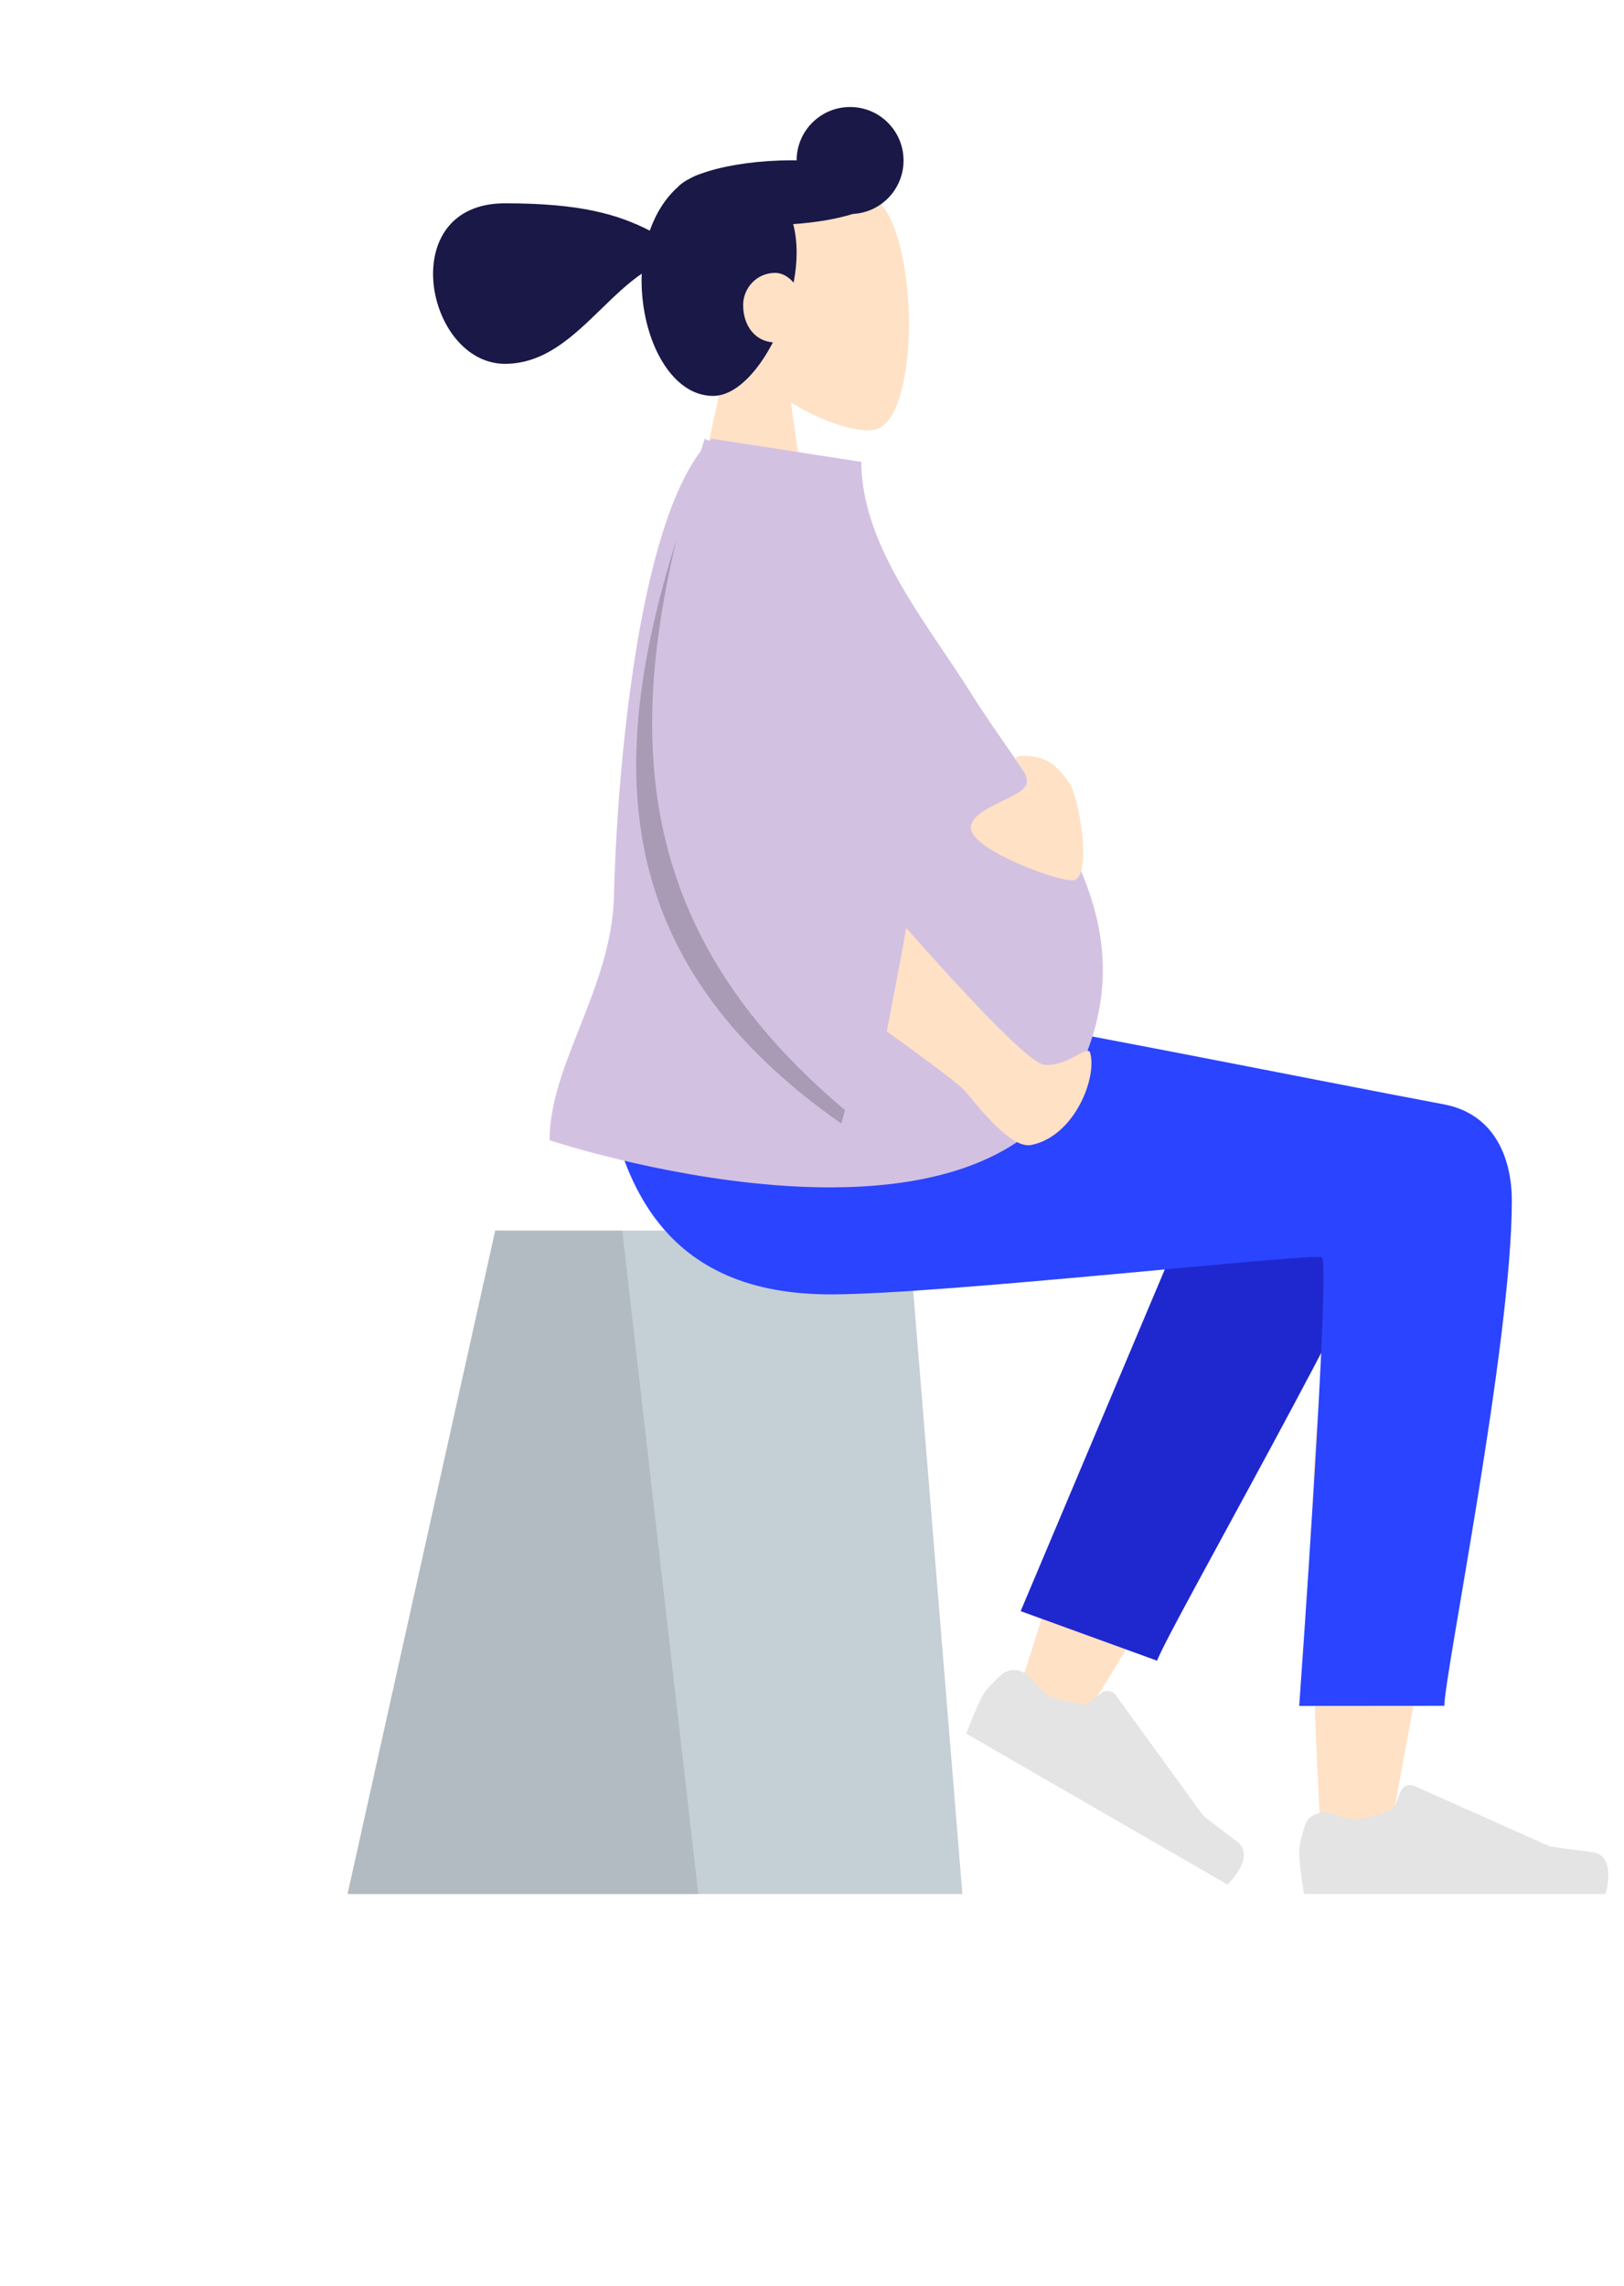 <svg width="162" height="228" viewBox="0 0 162 228" fill="none" xmlns="http://www.w3.org/2000/svg">
<path fill-rule="evenodd" clip-rule="evenodd" d="M78.9 40.158C82.353 42.242 85.747 43.248 87.34 42.837C91.334 41.807 91.701 27.184 88.611 21.42C85.52 15.655 69.632 13.143 68.831 24.564C68.553 28.528 70.217 32.066 72.674 34.952L68.268 55.506H81.068L78.9 40.158Z" fill="#FFE1C6"/>
<path fill-rule="evenodd" clip-rule="evenodd" d="M90.132 16.011C90.132 18.861 87.9 21.19 85.089 21.34C83.48 21.837 81.414 22.201 79.122 22.355C79.345 23.192 79.466 24.143 79.466 25.218C79.466 26.167 79.361 27.174 79.168 28.196C78.671 27.605 78.007 27.219 77.332 27.219C75.445 27.219 74.132 28.772 74.132 30.421C74.132 32.514 75.34 34.028 77.102 34.149C75.515 37.198 73.32 39.494 71.127 39.494C66.961 39.494 63.999 33.921 63.999 27.928C63.999 27.718 64.003 27.509 64.011 27.301C62.601 28.27 61.295 29.539 59.979 30.817L59.978 30.817C57.182 33.534 54.343 36.292 50.378 36.292C42.446 36.292 39.295 20.28 50.378 20.28C57.915 20.28 61.623 21.38 64.818 23.006C65.448 21.227 66.41 19.732 67.586 18.688C67.868 18.372 68.299 18.069 68.854 17.787C69.198 17.599 69.555 17.445 69.921 17.329C71.848 16.621 74.638 16.122 77.754 16.013C78.337 15.993 78.908 15.987 79.466 15.994C79.475 13.054 81.859 10.674 84.799 10.674C87.745 10.674 90.132 13.063 90.132 16.011Z" fill="#191847"/>
<path fill-rule="evenodd" clip-rule="evenodd" d="M49.4 122.753H90.603L96.001 188.933H34.668L49.4 122.753Z" fill="#C5CFD6"/>
<path fill-rule="evenodd" clip-rule="evenodd" d="M49.4 122.753H62.072L69.657 188.933H34.668L49.4 122.753Z" fill="black" fill-opacity="0.1"/>
<path fill-rule="evenodd" clip-rule="evenodd" d="M113.238 135.863C108.608 145.69 101.373 169.543 101.373 169.543L107.515 172.352C107.515 172.352 123.1 147.277 132.624 130.137C132.18 133.995 131.729 138.34 131.31 142.907C130.317 153.725 131.309 177.098 131.843 183.85C132.178 188.093 137.94 187.204 138.478 183.839C138.569 183.269 138.94 181.268 139.494 178.282C142.211 163.641 149.32 125.324 149.332 115.941C149.337 112.166 141.967 108.775 137.574 111.414C134.557 108.192 128.846 106.335 125.565 111.657C123.479 115.041 118.523 124.647 113.238 135.863Z" fill="#FFE1C6"/>
<path fill-rule="evenodd" clip-rule="evenodd" d="M101.814 160.713L122.895 110.737C127.946 102.608 142.105 112.392 140.383 117.107C136.473 127.812 116.587 162.468 115.422 165.657L101.814 160.713Z" fill="#1F28CF"/>
<path fill-rule="evenodd" clip-rule="evenodd" d="M102.84 167.421C102.102 166.511 100.761 166.276 99.892 167.06C99.167 167.713 98.41 168.47 98.079 169.043C97.358 170.293 96.391 172.932 96.391 172.932C97.84 173.77 122.441 187.983 122.441 187.983C122.441 187.983 125.395 185.21 123.362 183.679C121.328 182.147 120.006 181.095 120.006 181.095L111.296 169.086C110.965 168.63 110.323 168.537 109.877 168.881L108.389 170.028C108.389 170.028 105.818 169.803 104.552 169.072C104.008 168.758 103.38 168.086 102.84 167.421Z" fill="#E4E4E4"/>
<path fill-rule="evenodd" clip-rule="evenodd" d="M132.913 180.933C131.819 180.514 130.54 180.982 130.178 182.096C129.877 183.023 129.6 184.058 129.6 184.719C129.6 186.163 130.08 188.932 130.08 188.932C131.754 188.932 160.161 188.932 160.161 188.932C160.161 188.932 161.334 185.053 158.808 184.744C156.281 184.435 154.61 184.185 154.61 184.185L141.068 178.144C140.553 177.914 139.95 178.155 139.736 178.676L139.02 180.414C139.02 180.414 136.681 181.506 135.219 181.506C134.592 181.506 133.713 181.238 132.913 180.933Z" fill="#E4E4E4"/>
<path fill-rule="evenodd" clip-rule="evenodd" d="M150.812 119.782C150.812 133.96 144.083 167.035 144.079 170.157L129.601 170.168C129.601 170.168 132.78 125.9 131.855 125.423C130.931 124.947 93.962 129.117 82.874 129.117C66.885 129.117 60.271 119.028 59.734 100.337H91.407C97.856 101.027 131.494 107.817 143.986 110.151C149.334 111.15 150.812 115.876 150.812 119.782Z" fill="#2B44FF"/>
<path fill-rule="evenodd" clip-rule="evenodd" d="M107.589 106.882C97.46 127.991 54.822 113.738 54.822 113.738C54.822 110.08 56.272 106.413 57.795 102.562C59.427 98.432 61.144 94.09 61.246 89.321C61.435 80.548 63.075 53.965 69.916 44.985C70.041 44.579 70.167 44.172 70.296 43.764L70.769 43.987C70.843 43.91 70.918 43.836 70.993 43.764L85.921 46.074C85.921 52.831 90.242 59.238 94.132 65.005C95.078 66.409 95.999 67.774 96.826 69.098C97.909 70.831 99.132 72.596 100.384 74.404C106.728 83.562 113.848 93.839 107.589 106.882Z" fill="#D3C1E2"/>
<path fill-rule="evenodd" clip-rule="evenodd" d="M88.459 102.892C89.457 97.736 90.105 94.294 90.402 92.566C98.355 101.559 102.949 106.108 104.186 106.212C106.51 106.408 108.228 104.346 108.717 104.926C109.525 107.327 107.242 113.339 102.878 114.213C100.794 114.631 97.569 110.33 96.24 108.806C95.718 108.207 93.124 106.235 88.459 102.892ZM102.196 75.403C104.258 75.403 105.365 76.256 106.584 77.977C107.803 79.698 108.957 87.814 107 87.814C105.043 87.814 96.843 84.676 96.843 82.567C96.843 80.458 102.438 79.565 102.438 77.977C102.438 76.389 100.135 75.403 102.196 75.403Z" fill="#FFE1C6"/>
<path fill-rule="evenodd" clip-rule="evenodd" d="M67.501 53.748C62.264 75.596 64.395 94.023 84.296 110.737C84.062 111.577 83.922 112.078 83.922 112.078C60.562 95.74 60.553 75.941 67.501 53.748Z" fill="black" fill-opacity="0.2"/>
</svg>
